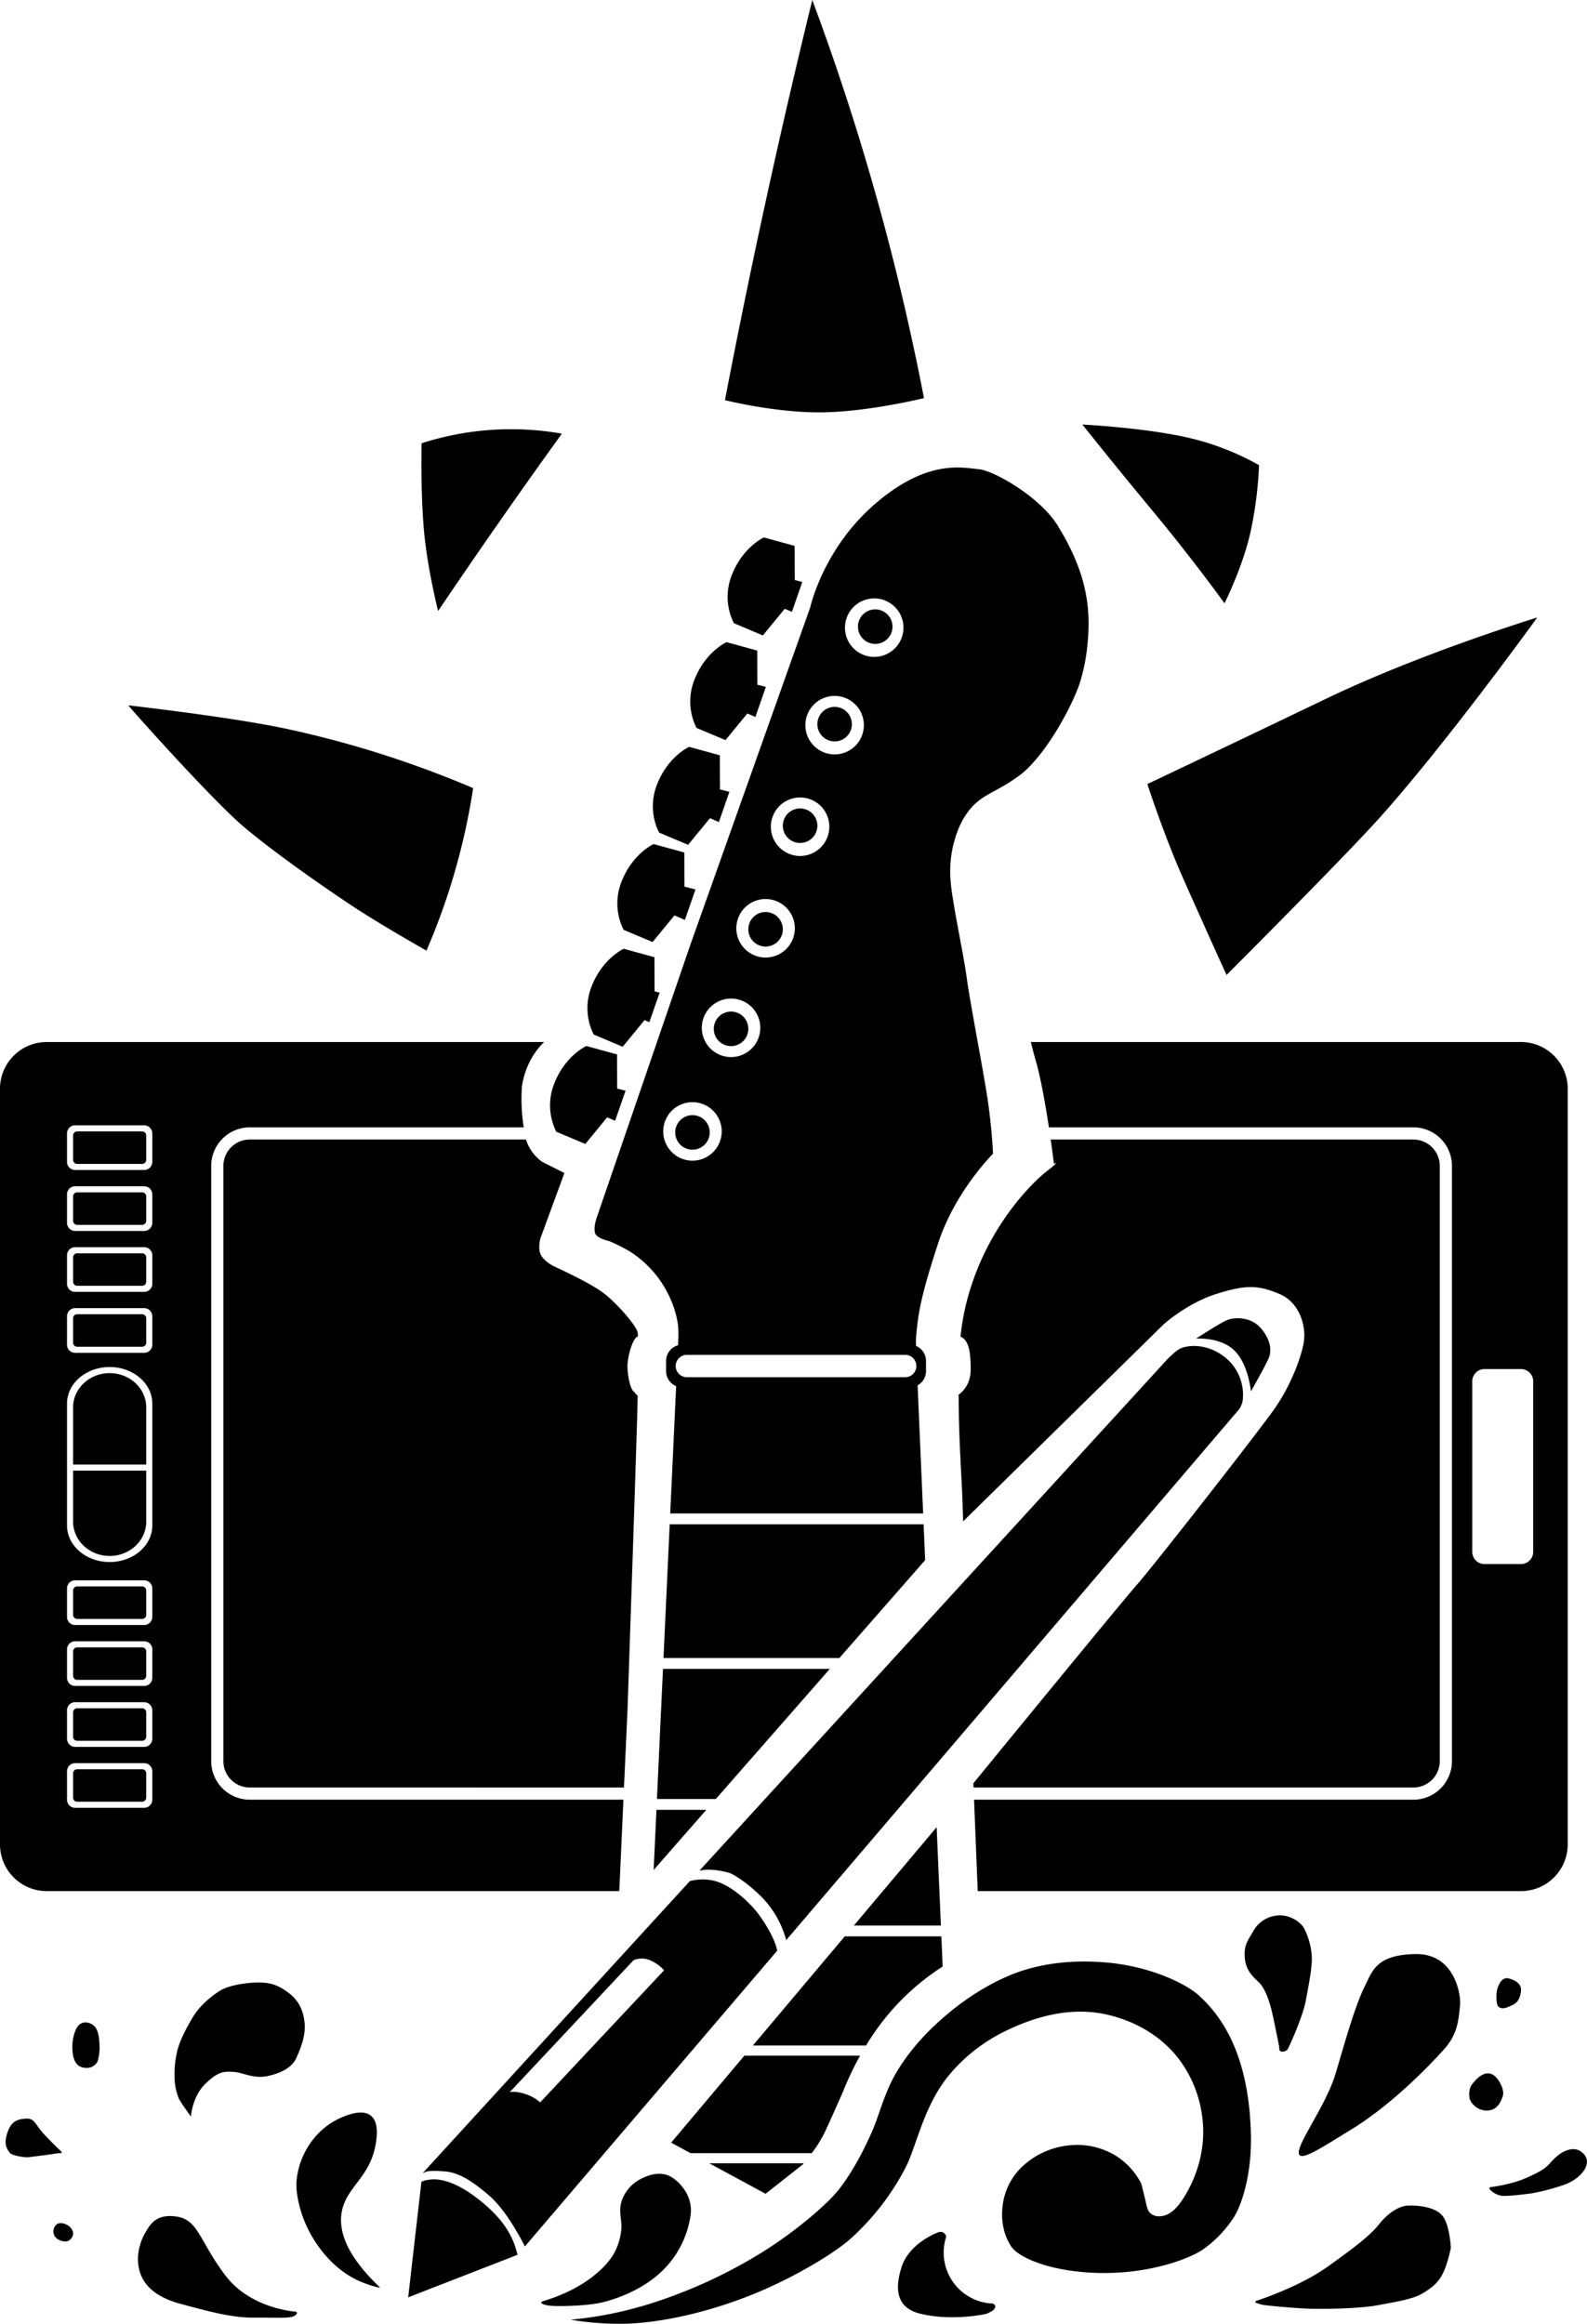 <svg xmlns="http://www.w3.org/2000/svg" width="781.5" height="1144" viewBox="0 0 781.5 1144">
  <defs>
    <style>
      .cls-1 {
        fill-rule: evenodd;
      }
    </style>
  </defs>
  <path id="smallDroplets_copie" data-name="smallDroplets copie" class="cls-1" d="M2386.11,1371.35c-1.2,3.53-5.61,7.44-10.92,9.25a107.292,107.292,0,0,1-15.86,4.19c-3.29.42-11.13,1.48-14.82,1.2a9.994,9.994,0,0,1-6.15-3.48,1.252,1.252,0,0,1,.61-0.8s9.71-1.06,17.26-4.36,9.79-4.89,11.9-7.25,4.52-4.71,7.08-5.9,5.43-1.75,7.8-.3S2387.31,1367.81,2386.11,1371.35ZM2354,1236H2086.47c-0.42-10.51-1.07-26.55-1.81-45H2301a19,19,0,0,0,19-19V879a19,19,0,0,0-19-19H2121.52c-1.65-10.873-3.98-24.266-6.52-33-0.66-2.255-1.46-5.346-2.36-9H2354a23,23,0,0,1,23,23v372A23,23,0,0,1,2354,1236Zm6-251a6,6,0,0,0-6-6h-18a6,6,0,0,0-6,6v84a6,6,0,0,0,6,6h18a6,6,0,0,0,6-6V985ZM2209,785s-13.02-28.62-22-49-17-45-17-45,41.06-19.457,88-42,104-40,104-40-44.71,61.957-78,99C2266.54,727.429,2209,785,2209,785Zm-1-183s-15.04-20.95-35-45-35-43-35-43,28.17,1.391,50,6a130.986,130.986,0,0,1,37,14,193.352,193.352,0,0,1-4,32C2217.32,583.422,2208,602,2208,602Zm-67,13c-0.44,11.569-2.26,20.637-5.03,28.449A126.5,126.5,0,0,1,2128,660c-6.65,11.978-14.34,21.548-20,26a79.035,79.035,0,0,1-9,6c-6.62,3.857-11.25,5.532-16,11a37.628,37.628,0,0,0-6,10,55.664,55.664,0,0,0-4,24c0.39,10.044,6.26,36.153,8,49s7.52,42.248,10,58a278.946,278.946,0,0,1,3,29s-18.58,18.314-27,44-10.09,34.851-11,48l0.11,2.625A8.008,8.008,0,0,1,2061,975v5a7.987,7.987,0,0,1-4.12,6.994L2057,990l2.59,60.08H1935.04l2.92-62.682A8,8,0,0,1,1933,980v-5a8,8,0,0,1,5.89-7.71L1939,965c0.07-1.484.1-3.639,0-6-0.15-3.732-1.63-10.3-5-17a52.754,52.754,0,0,0-19-21,88.821,88.821,0,0,0-10-5s-6.34-1.348-7-4,0.28-5.932,1-8c0.83-2.377,46-134,46-134l59-166s6.25-28.848,32-51,42.96-17.726,51-17c7.42,0.67,30.23,13.6,39,28S2141.78,594.424,2141,615ZM1931.6,862a14.4,14.4,0,1,0,14.4-14.4A14.4,14.4,0,0,0,1931.6,862Zm19-51a14.4,14.4,0,1,0,14.4-14.4A14.4,14.4,0,0,0,1950.6,811Zm17-49a14.4,14.4,0,1,0,14.4-14.4A14.4,14.4,0,0,0,1967.6,762Zm17-50a14.4,14.4,0,1,0,14.4-14.4A14.4,14.4,0,0,0,1984.6,712Zm31.4-64.4a14.4,14.4,0,1,0,14.4,14.4A14.4,14.4,0,0,0,2016,647.6Zm19.5-48a14.4,14.4,0,1,0,14.4,14.4A14.4,14.4,0,0,0,2035.5,599.6ZM2050.76,972H1943.24a5.5,5.5,0,1,0,0,11h107.52A5.5,5.5,0,0,0,2050.76,972ZM2036,622a8.5,8.5,0,1,1,8.5-8.5A8.5,8.5,0,0,1,2036,622Zm-20,48a8.5,8.5,0,1,1,8.5-8.5A8.5,8.5,0,0,1,2016,670Zm-17,50a8.5,8.5,0,1,1,8.5-8.5A8.5,8.5,0,0,1,1999,720Zm-17,51a8.5,8.5,0,1,1,8.5-8.5A8.5,8.5,0,0,1,1982,771Zm-17,49a8.5,8.5,0,1,1,8.5-8.5A8.5,8.5,0,0,1,1965,820Zm-19,51a8.5,8.5,0,1,1,8.5-8.5A8.5,8.5,0,0,1,1946,871Zm16-369c6-31.281,12.25-61.871,19-93,7.59-35.022,15.48-69.193,24-104,12.52,33.62,23.46,67.421,33,102,8.6,31.186,15.87,62.23,22,94,0,0-27.05,6.68-50,7S1962,502,1962,502Zm3.56,85.638c5.44-13.486,15.63-18.053,15.63-18.053l15.11,4.149,0.06,16.816,3.73,0.944-5.12,14.738-3.53-1.535a0.317,0.317,0,0,1-.02.033l-10.75,13.087-14.28-6.016A28.949,28.949,0,0,1,1965.56,587.638Zm12.33,37.642,0.06,16.816,4.19,1.06-5.15,14.809-3.96-1.722a0.223,0.223,0,0,1-.02.033l-10.75,13.087-14.28-6.016a28.947,28.947,0,0,1-.83-24.162c5.44-13.487,15.63-18.053,15.63-18.053Zm-18.35,68.362,4.64,1.176-5.17,14.881-4.39-1.91a0.223,0.223,0,0,1-.02.033l-10.75,13.087-14.28-6.016a28.947,28.947,0,0,1-.83-24.162c5.44-13.487,15.63-18.053,15.63-18.053l15.11,4.149ZM1942,724.691l0.05,16.815,5.43,1.375-5.21,15.006-5.13-2.233a0.259,0.259,0,0,0-.03.033l-10.75,13.087-14.27-6.016a28.928,28.928,0,0,1-.84-24.163c5.44-13.486,15.63-18.053,15.63-18.053Zm-14.73,51.546,0.06,16.816,2.5,0.633-5.06,14.542-2.36-1.028a0.259,0.259,0,0,0-.03.033l-10.74,13.087-14.28-6.016a28.928,28.928,0,0,1-.84-24.163c5.44-13.486,15.64-18.053,15.64-18.053Zm-18.35,64.68,4.13,1.046-5.15,14.8-3.9-1.7a0.382,0.382,0,0,0-.03.033l-10.74,13.087-14.28-6.016a28.97,28.97,0,0,1-.84-24.162c5.44-13.487,15.64-18.053,15.64-18.053l15.11,4.148ZM1820.74,605.8s-5.53-21.762-7.1-41.153-1.02-41.424-1.02-41.424a143.859,143.859,0,0,1,69.07-4.726c-10.7,14.828-21.13,29.527-31.59,44.524C1840.16,577.271,1830.47,591.4,1820.74,605.8ZM1829,734a323.108,323.108,0,0,1-14,39s-21.55-12.2-35-21-39.36-26.786-55-40-56.87-59.437-56.78-59.744c0,0,51.29,5.768,78.78,11.744a506.032,506.032,0,0,1,91,29A324.432,324.432,0,0,1,1829,734Zm42,86a37.9,37.9,0,0,0-7,12,39.376,39.376,0,0,0-2,8,92.405,92.405,0,0,0,0,12c0.17,2.682.48,5.348,0.89,8H1728a19,19,0,0,0-19,19v293a19,19,0,0,0,19,19h184l-2,44-0.07,1H1628a23,23,0,0,1-23-23V841a23,23,0,0,1,23-23h244.96C1872.25,818.67,1871.57,819.35,1871,820Zm-191,43a4,4,0,0,0-4-4h-34a4,4,0,0,0-4,4v14a4,4,0,0,0,4,4h34a4,4,0,0,0,4-4V863Zm0,30a4,4,0,0,0-4-4h-34a4,4,0,0,0-4,4v14a4,4,0,0,0,4,4h34a4,4,0,0,0,4-4V893Zm0,30a4,4,0,0,0-4-4h-34a4,4,0,0,0-4,4v14a4,4,0,0,0,4,4h34a4,4,0,0,0,4-4V923Zm0,30a4,4,0,0,0-4-4h-34a4,4,0,0,0-4,4v14a4,4,0,0,0,4,4h34a4,4,0,0,0,4-4V953Zm0,43c0-9.941-9.4-18-21-18s-21,8.059-21,18v60c0,9.94,9.4,18,21,18s21-8.06,21-18V996Zm0,91a4,4,0,0,0-4-4h-34a4,4,0,0,0-4,4v14a4,4,0,0,0,4,4h34a4,4,0,0,0,4-4v-14Zm0,30a4,4,0,0,0-4-4h-34a4,4,0,0,0-4,4v14a4,4,0,0,0,4,4h34a4,4,0,0,0,4-4v-14Zm0,30a4,4,0,0,0-4-4h-34a4,4,0,0,0-4,4v14a4,4,0,0,0,4,4h34a4,4,0,0,0,4-4v-14Zm0,30a4,4,0,0,0-4-4h-34a4,4,0,0,0-4,4v14a4,4,0,0,0,4,4h34a4,4,0,0,0,4-4v-14Zm-5,15h-32a2.006,2.006,0,0,1-2-2v-12a2.006,2.006,0,0,1,2-2h32a2.006,2.006,0,0,1,2,2v12A2.006,2.006,0,0,1,1675,1192Zm0-30h-32a2.006,2.006,0,0,1-2-2v-12a2.006,2.006,0,0,1,2-2h32a2.006,2.006,0,0,1,2,2v12A2.006,2.006,0,0,1,1675,1162Zm0-30h-32a2.006,2.006,0,0,1-2-2v-12a2.006,2.006,0,0,1,2-2h32a2.006,2.006,0,0,1,2,2v12A2.006,2.006,0,0,1,1675,1132Zm0-30h-32a2.006,2.006,0,0,1-2-2v-12a2.006,2.006,0,0,1,2-2h32a2.006,2.006,0,0,1,2,2v12A2.006,2.006,0,0,1,1675,1102Zm-16-31c-9.94,0-18-7.56-18-16.88V1029h36v25.12C1677,1063.44,1668.94,1071,1659,1071Zm-18-73.125c0-9.32,8.06-16.875,18-16.875s18,7.555,18,16.875V1026h-36V997.875ZM1675,968h-32a2,2,0,0,1-2-2V954a2,2,0,0,1,2-2h32a2,2,0,0,1,2,2v12A2,2,0,0,1,1675,968Zm0-30h-32a2,2,0,0,1-2-2V924a2,2,0,0,1,2-2h32a2,2,0,0,1,2,2v12A2,2,0,0,1,1675,938Zm0-30h-32a2,2,0,0,1-2-2V894a2,2,0,0,1,2-2h32a2,2,0,0,1,2,2v12A2,2,0,0,1,1675,908Zm0-30h-32a2,2,0,0,1-2-2V864a2,2,0,0,1,2-2h32a2,2,0,0,1,2,2v12A2,2,0,0,1,1675,878Zm-57,470c4.12-.2,4.29,3.01,9,8s8,8,8,8,0.87,1.01,0,1c-0.57-.01-1,0-1,0l-7,1s-6.17.78-8,1c-2,.24-8.03-0.88-9-2-2.75-3.17-2.84-6.15-1-11S1613.88,1348.2,1618,1348Zm15,52c1.45-1.15,5.19-.43,7,2,2.34,3.14-.02,5.24-1,6-1.49,1.15-5.43.22-7-2A4.59,4.59,0,0,1,1633,1400Zm9-95c1.23-3.43,3.69-5.14,7-4s4.84,3.94,5,11a22.853,22.853,0,0,1-1,8,6.071,6.071,0,0,1-6,3c-3.13-.19-5.12-1.87-6-6A22.75,22.75,0,0,1,1642,1305Zm50.19,91.27c10.56,1.67,11.14,12.26,23.78,28.92s34.8,17.86,34.8,17.86,1.44,0.75-.81,2.08-8.51.8-20,.86c-11.35.05-23.14-3.35-35.78-6.72s-18.83-9.32-20.68-17.16,1.26-15.07,3.31-18.38S1681.63,1394.6,1692.19,1396.27ZM1737,1327c-7.24,1.58-12.14-1.69-17-2s-7.66-.2-14,6-7,16-7,16-5.24-7.24-6-9a29.242,29.242,0,0,1-2-9,49.094,49.094,0,0,1,1-13c0.97-5.38,4.64-12.41,8-18s8.89-10.15,13.18-12.88c4.47-2.84,13.39-4.1,18.82-4.12,6.05-.02,9.85,1.12,15,5s7.4,8.72,8,15-2.08,12.61-4,17S1744.24,1325.42,1737,1327Zm14,52c1.02-12.93,8.78-24.42,19-30,3.5-1.91,12.9-6.32,17.68-2.41,2.81,2.3,3.66,7.11,2.14,14.95-3.06,15.75-14.45,20.28-16.56,32.57-1.99,11.57,5.25,24.07,18.74,36.89a0.135,0.135,0,0,1,.05.12c-0.15.38-5.64-1.18-10.05-3.12-11.48-5.06-19.92-15.07-25-25S1750.66,1383.36,1751,1379Zm66-1c5.49-.6,13.52,1.69,24,10s15.62,16,18,24c0.38,1.29.66,2.27,0.87,3.05L1806,1436l6.52-56.83C1813.12,1378.76,1814.37,1378.29,1817,1378Zm60-450c1.83,1.025,19.94,8.9,27,15s14.56,15.19,15,18c0.06,0.379.1,1.047,0.14,1.934-2.78.875-5.04,10.117-5.14,14.066-0.12,4.8,1.37,11.8,3,13,0.66,0.488,1.35,1.846,2,2-0.01.736,0.01,0.317,0,1-0.1,10.84-5,154-5,154l-1.73,38H1728a13,13,0,0,1-13-13V879a13,13,0,0,1,13-13h136a21.506,21.506,0,0,0,8,11q5.475,2.735,10.94,5.469C1877.22,898.031,1871,915,1871,915s-0.99,4.246,0,7S1875.17,926.974,1877,928Zm-31,458c-9.54-8.25-15.72-11.51-22-12s-9-.34-11,1l131.72-143.93A24.585,24.585,0,0,1,1957,1231c8.35,2.14,17.9,11.23,22,17,3.67,5.17,7.61,11.78,8.74,17.31l-124.27,145.62C1861.49,1406.99,1854.14,1393.04,1846,1386Zm18-50a20.276,20.276,0,0,1,7,4l61-65a19.31,19.31,0,0,0-7-5,10.592,10.592,0,0,0-8,0l-61,65S1858.51,1334.13,1864,1336Zm8,102c9.87-2.9,19.59-7.53,27-14a37.81,37.81,0,0,0,8-9,30.289,30.289,0,0,0,4-13c0.26-3.98-1.4-8.16,0-13a18.8,18.8,0,0,1,9-11c2.91-1.6,9.98-4.92,16-1,4.64,3.02,10.51,9.98,9,19a47.244,47.244,0,0,1-15,28c-9.76,9.02-23.8,13.75-31,15s-20.34,1.6-24,1S1871.06,1438.43,1872,1438Zm322-474s11.23-7.33,15-9c3.51-1.556,11.85-2.079,17,4s4.96,11.163,4,14-9,17-9,17-1.13-13.09-8-20S2194,964,2194,964Zm-125.67,288.94h-42.84l40.75-48.41Zm0.23,5.34,0.64,14.85A118.539,118.539,0,0,0,2034,1308c-0.88,1.34-1.72,2.68-2.53,4h-55.7l45.23-53.72h47.56ZM1982,1385l-27.73-15h46.49c-0.24.28-.46,0.54-0.66,0.76Zm-46.5-25.16,36.06-42.84h56.99a148.265,148.265,0,0,0-8.5,17.94l-0.05.06s-5.11,11.76-9,20a61.214,61.214,0,0,1-6.25,10h-59.71ZM2186,969c2.91-1.522,12.49-3.31,22,4a23.683,23.683,0,0,1,9,21,10.143,10.143,0,0,1-2,5l-222.84,261.13A48.389,48.389,0,0,0,1982,1241c-6.16-6.97-15.15-13.21-18-14-6.03-1.68-10.99-1.87-14.55-1.09L2180,974S2183.74,970.178,2186,969Zm-126.18,86.42,0.76,17.63-42.25,48.21h-86.6l3.06-65.84h125.03Zm-131.56,140.57h24.56l-25.94,29.61Zm85.39-69.4-56.15,64.07h-29l2.98-64.07h82.17ZM2124,878s-0.59-4.949-1.6-12H2301a13,13,0,0,1,13,13v293a13,13,0,0,1-13,13H2084.42c-0.03-.69-0.06-1.38-0.09-2.08,14.73-18,73.77-90.14,80.67-97.92,7.89-8.9,60.36-75.95,68-87s12.69-24.53,14-32-1.62-19.662-12-24-16.44-4.6-31,0-26,15-26,15l-98.71,96.96c-0.14-4.15-.25-7.24-0.29-8.96-0.26-10.28-1.94-31.05-1.91-52.95-1.62-.039,5.99-2.678,5.91-13.05-0.06-7.082-.45-14-5-16a116.587,116.587,0,0,1,5-24c9.9-31.482,30.18-51.664,37-57C2128.19,875.59,2124,878,2124,878Zm-189.76,558.05A243.144,243.144,0,0,0,1980,1414c16.99-10.52,32.52-24.05,38-31,5.71-7.25,11.74-17.65,17-30,2.74-6.42,5.68-17.82,11-27,5.34-9.22,13.15-18.95,25-29,14.01-11.88,28.01-18.89,38-22,10.27-3.2,22.87-5.14,39-4,23.31,1.64,40.95,10.73,46.97,16.02A63.4,63.4,0,0,1,2200,1292c11.31,12.45,20.26,31.99,21,64,0.43,18.88-4.27,33.99-8.33,40.44A57.933,57.933,0,0,1,2198,1412c-6.39,4.73-26.27,12.39-51,12-24.69-.39-40.43-7.66-44-13-5.48-8.19-5.34-18.61-3-26a31.219,31.219,0,0,1,8-13,39.361,39.361,0,0,1,26-11,36.175,36.175,0,0,1,20,5,35.134,35.134,0,0,1,13,14c0.35,1.35.68,2.66,1,4,0.33,1.37.7,2.62,1,4,0.72,3.28,1.01,5.58,3,7a7.018,7.018,0,0,0,5,1c2.66-.32,5.31-1.83,8-5,2.9-3.41,15.13-20.89,12-44a59.392,59.392,0,0,0-12-29c-8.07-10.23-19.99-17.61-34-21-12.05-2.91-28.01-2.79-49,7a83.817,83.817,0,0,0-30,23c-12.24,15.16-15.71,34.63-21,45a123.774,123.774,0,0,1-27,35c-7.24,6.58-26.59,18.62-47,27-25.29,10.39-49.48,14.8-65,15-3.22.04-6.47-.02-9.71-0.2A143.616,143.616,0,0,1,1886,1447a190.388,190.388,0,0,0,24.53-3.91A202.5,202.5,0,0,0,1934.24,1436.05ZM2067,1404c3.03-1.09,4,2,4,2a25.108,25.108,0,0,0,22,33,1.975,1.975,0,0,1,2,1,1.564,1.564,0,0,1-.05,1.14A3.674,3.674,0,0,1,2093,1443a21.854,21.854,0,0,1-2,1c-1.58.55-17.98,3.75-33,0-11.85-2.96-12.39-12.47-9-23S2063.97,1405.09,2067,1404Zm157.27,33.51s20.43-6.59,34.32-16.49,21.21-15.56,25.64-21.15,9.8-8.77,13.71-9.01c5.59-.33,14.32.72,17.65,5.33s3.87,15.33,3.87,15.33-1.39,7.57-3.96,12.74-6.51,7.8-10.79,10.23-13.4,3.93-21.46,5.42-22.19,1.8-30.21,1.75-22.96-1.49-25.93-1.93c-0.38-.06-3.71-0.87-3.92-1.3C2222.89,1437.8,2224.27,1437.51,2224.27,1437.51ZM2225,1281c-2.55-2.47-6.44-5.58-7-12s1.54-8.76,4-13a15.02,15.02,0,0,1,12-8c5.88-.63,11.27,3.13,13,6a34.369,34.369,0,0,1,4,15c0.02,5.55-1.53,13.06-3,21s-8.46,23.41-9,24a3.534,3.534,0,0,1-3,1c-1.31-.19-1-2-1-2s-2.8-14.38-4-19C2229.83,1289.48,2227.83,1283.74,2225,1281Zm91,33c-12.95,14.34-29.76,29.62-45,39-15.14,9.32-23.87,15.02-26,13-3.18-3.03,11.35-21.66,17-38,2.17-6.27,9.27-33.66,15-45,3.75-7.43,5.46-15.66,25-16s22.47,20.3,22,25C2323.19,1300.08,2322.72,1306.56,2316,1314Zm26-28c0.11-1.71,1.84-8.15,6-7s6.26,3.21,6,6-1.16,5.68-4,7-5.13,2.44-7,1C2341.67,1291.98,2341.89,1287.71,2342,1286Zm-12,45c5.01-6.49,8.75-5.86,11-4s5.04,6.82,4,10-2.82,6.58-7,7a9.172,9.172,0,0,1-9-5C2328.52,1337.94,2327.78,1333.88,2330,1331Z" transform="translate(-1605 -305)"/>
</svg>
